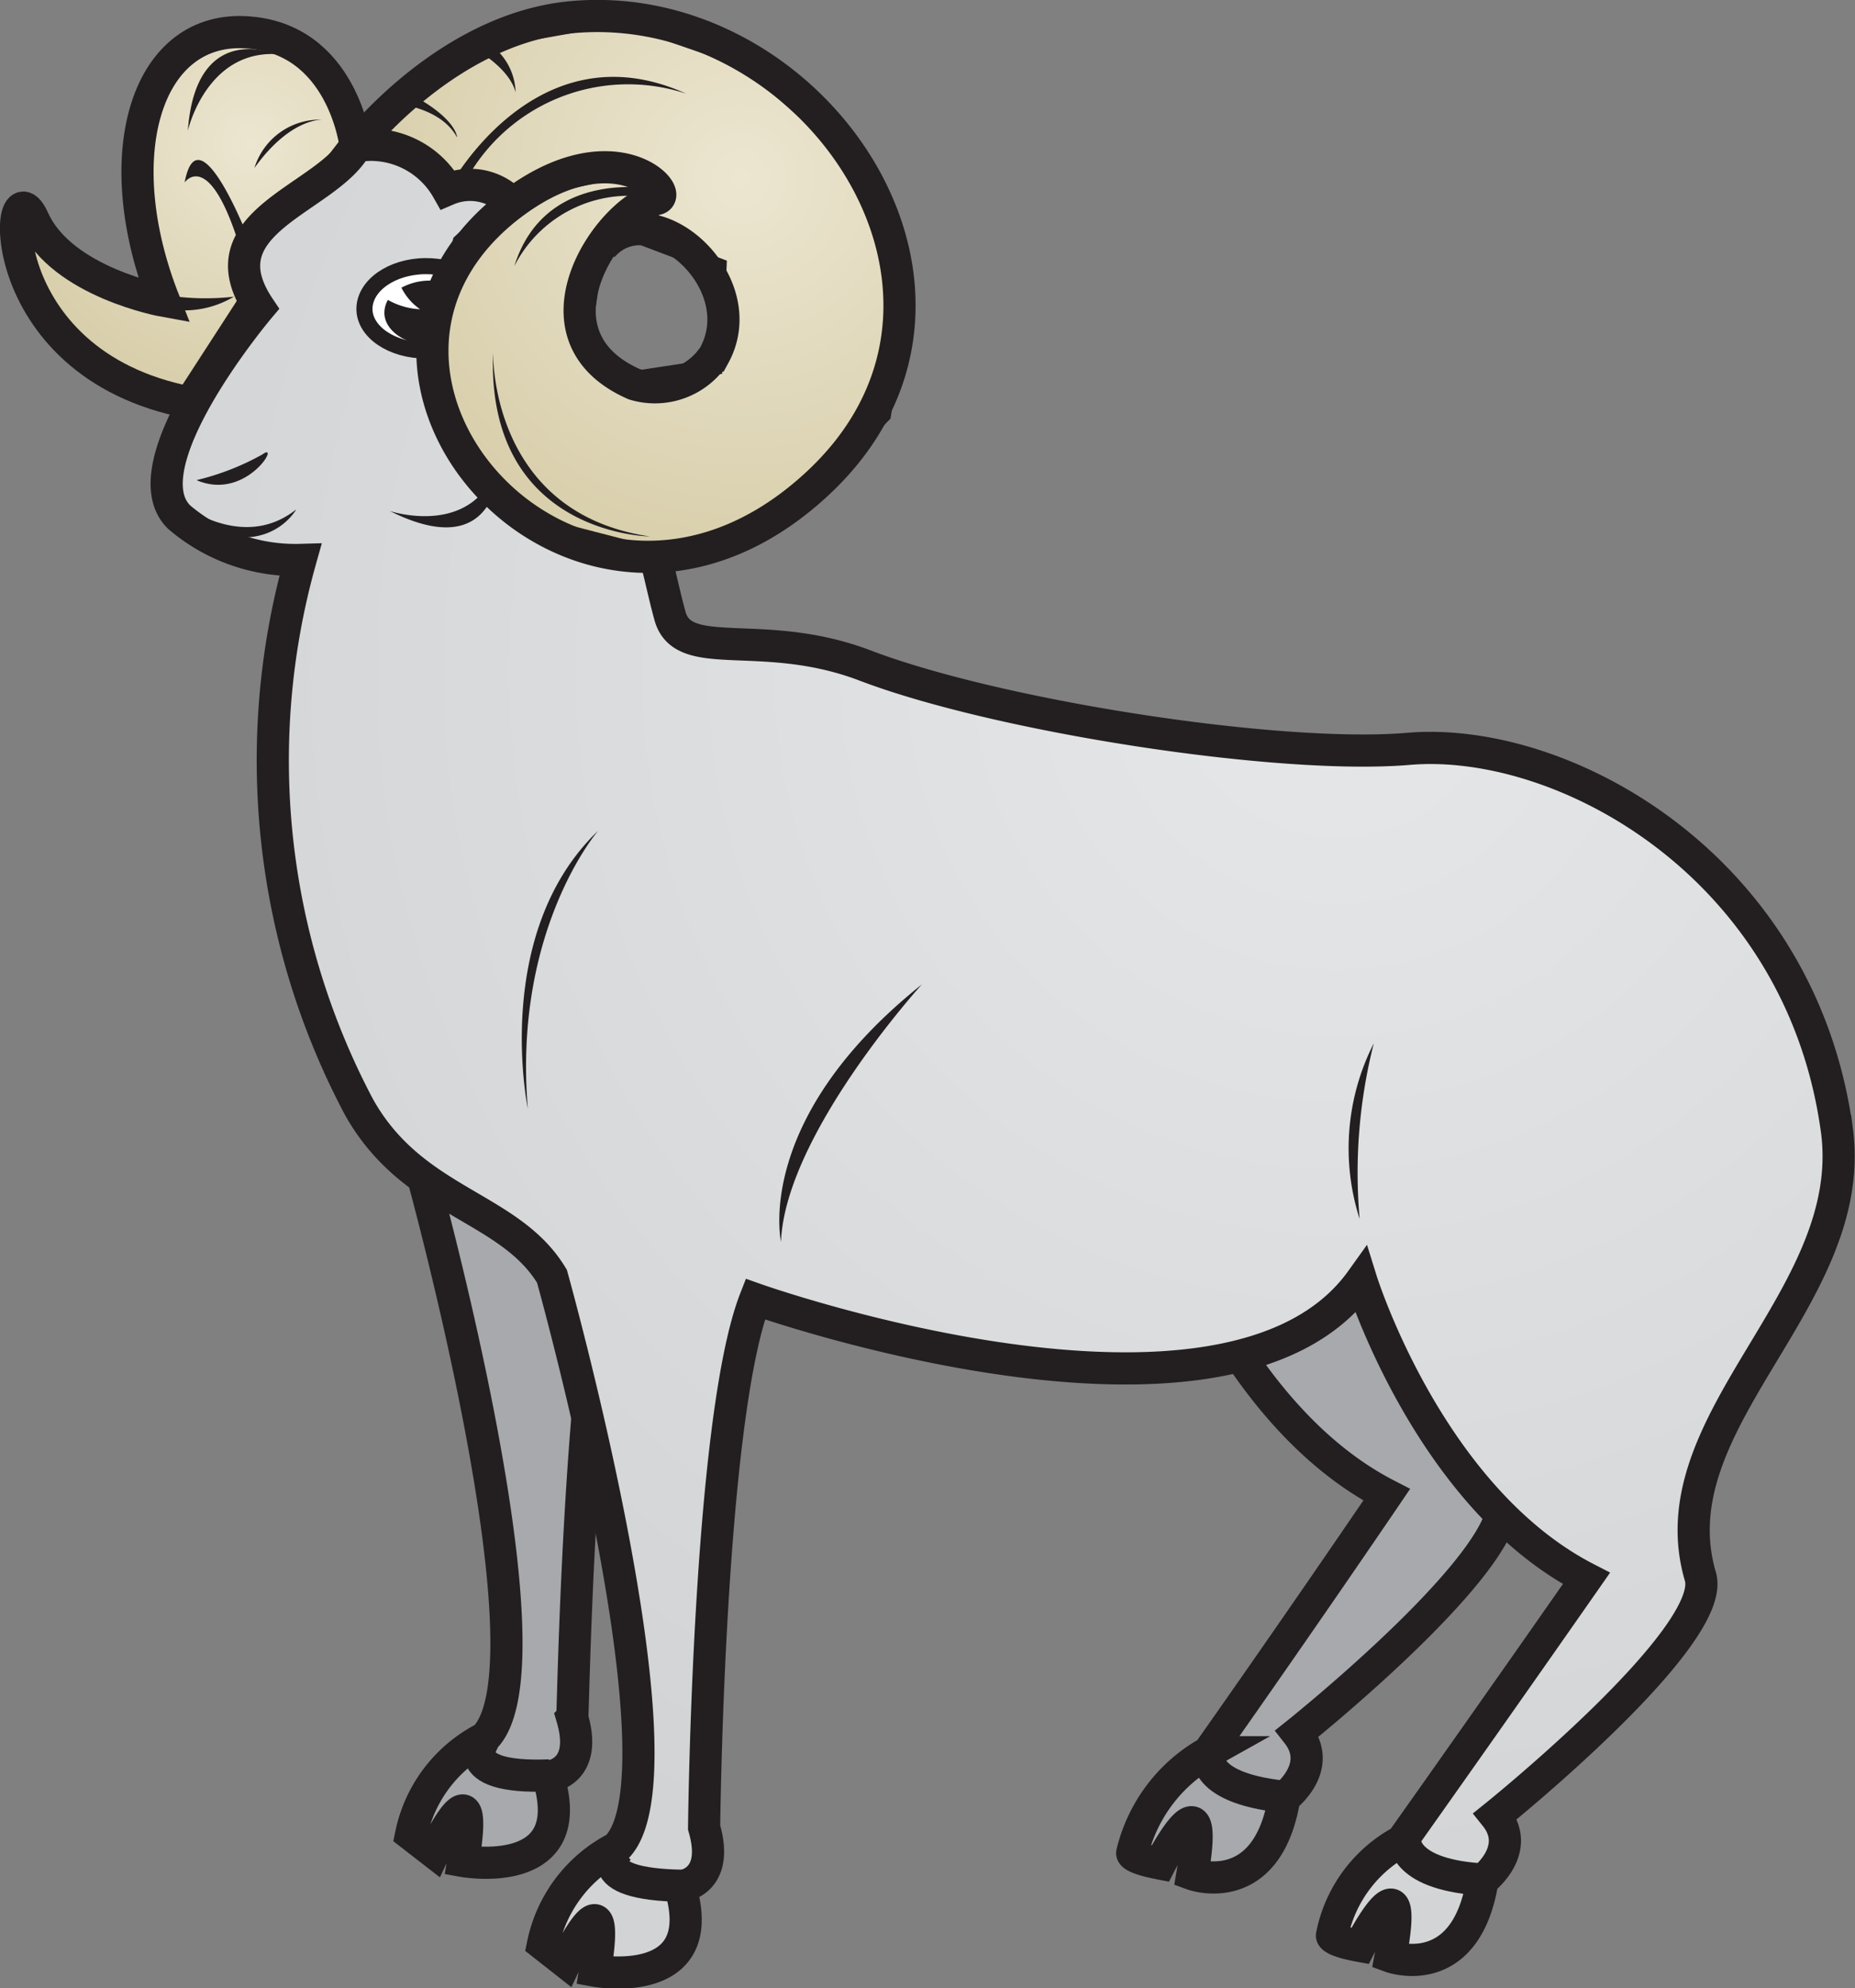 <svg xmlns="http://www.w3.org/2000/svg" xmlns:xlink="http://www.w3.org/1999/xlink" viewBox="0 0 57.67 61.78"><rect x="0" y="0" width="57.67" height="61.78" fill="#808080" stroke="none"/><defs><style>.cls-1{fill:#fff}.cls-1,.cls-2,.cls-3,.cls-4,.cls-5,.cls-6,.cls-7,.cls-8{fill-rule:evenodd}.cls-2{fill:#a7a9ac}.cls-2,.cls-3,.cls-4,.cls-6,.cls-7,.cls-8{stroke:#231f20}.cls-2,.cls-4,.cls-8{stroke-width:1px}.cls-3,.cls-7{stroke-miterlimit:2.61}.cls-3{stroke-width:1px;fill:url(#GradientFill_13)}.cls-4{fill:url(#GradientFill_14)}.cls-5{fill:#231f20}.cls-6,.cls-8{fill:none}.cls-6,.cls-7{stroke-width:.5px}.cls-7{fill:url(#GradientFill_13-2)}</style><radialGradient id="GradientFill_13" cx="7.79" cy="4.45" r="8.3" gradientUnits="userSpaceOnUse"><stop offset="0" stop-color="#ece6d1"/><stop offset="1" stop-color="#d7cda9"/></radialGradient><radialGradient id="GradientFill_14" cx="41.58" cy="20.87" r="41.2" gradientUnits="userSpaceOnUse"><stop offset="0" stop-color="#e6e7e8"/><stop offset="1" stop-color="#d1d3d4"/></radialGradient><radialGradient id="GradientFill_13-2" cx="23.02" cy="5.55" r="12.74" xlink:href="#GradientFill_13"/></defs><title>Asset 113</title><g id="Layer_2" data-name="Layer 2"><g id="Layer_1-2" data-name="Layer 1"><path class="cls-1" d="M36.11 37.2s2.11 6.73 7 9.25c0 0-2.6 3.83-5.54 8a4.89 4.89 0 0 0-2.37 3.13s-.06.15.87.33c0 0 1.59-3.1 1 .33 0 0 2.33.85 2.86-2.38 0 0 1.24-.93.4-2 0 0 7-5.59 6.37-7.45-1.51-4.84 4.83-8.61 4.15-13.85z"/><path class="cls-2" d="M50.81 32.56l-14.7 4.64s2.11 6.73 7 9.25c0 0-2.6 3.83-5.54 8a4.89 4.89 0 0 0-2.37 3.13s-.06.15.87.33c0 0 1.59-3.1 1 .33 0 0 2.33.85 2.86-2.38 0 0 1.24-.93.4-2 0 0 7-5.59 6.37-7.45-1.55-4.84 4.79-8.61 4.11-13.85z"/><path class="cls-1" d="M13.06 36.24s4.32 15.5 2 17.77a4.36 4.36 0 0 0-2.28 3l.71.55s1.46-3.1.91.27c0 0 3.66.66 2.64-2.62 0 0 1.26-.09.75-1.83 0 0 .14-12.68 1.59-16.43z"/><path class="cls-2" d="M19.41 36.92l-6.35-.68s4.32 15.5 2 17.77a4.36 4.36 0 0 0-2.28 3l.71.55s1.46-3.1.91.27c0 0 3.66.66 2.64-2.62 0 0 1.26-.09.75-1.83.03-.03.21-12.71 1.62-16.46z"/><path class="cls-1" d="M11.06 4.56S10.68 1.13 7.59 1 3.34 4.9 5.1 9.35c0 0-3.18-.57-4.06-2.53s-1.49 4.48 4.87 5.69z"/><path class="cls-3" d="M5.91 12.51l5.15-7.95S10.68 1.13 7.59 1 3.34 4.9 5.1 9.35c0 0-3.18-.57-4.06-2.53s-1.49 4.48 4.87 5.69z"/><path class="cls-1" d="M57.11 35.14c-1.11-8.22-8.5-12.28-13.32-11.87-4 .34-12.7-1-16.87-2.58-3.2-1.23-5.68-.05-6.09-1.55-.52-1.86-.65-4.12-3.16-6.06 0 0 .92-10.23-6.61-8.52-.93 1.64-4.8 2.32-3 5 0 0-4.14 4.9-2.49 6.51a5.56 5.56 0 0 0 3.77 1.33 23 23 0 0 0 1.82 17c1.68 3 4.68 3.06 6 5.26 0 0 4.33 15.49 2 17.76a4.36 4.36 0 0 0-2.28 3l.7.55s1.47-3.1.92.27c0 0 3.65.67 2.64-2.62 0 0 1.26-.08.75-1.83 0 0 .13-12.68 1.59-16.42 0 0 14.69 5.21 18.84-.58 0 0 2.1 6.74 7 9.26 0 0-2.79 4-5.74 8.16a4.26 4.26 0 0 0-2.17 2.93s-.06.16.87.33c0 0 1.59-3.1.95.33 0 0 2.34.86 2.86-2.37 0 0 1.25-.94.4-2 0 0 6.95-5.59 6.37-7.45-1.41-4.84 4.93-8.61 4.25-13.84z"/><path class="cls-4" d="M57.11 35.14c-1.11-8.22-8.5-12.28-13.32-11.87-4 .34-12.7-1-16.87-2.58-3.2-1.23-5.68-.05-6.09-1.55-.52-1.86-.65-4.12-3.16-6.06 0 0 .92-10.23-6.61-8.52-.93 1.64-4.8 2.32-3 5 0 0-4.14 4.9-2.49 6.51a5.56 5.56 0 0 0 3.77 1.33 23 23 0 0 0 1.82 17c1.68 3 4.68 3.06 6 5.26 0 0 4.33 15.49 2 17.76a4.36 4.36 0 0 0-2.28 3l.7.55s1.47-3.1.92.27c0 0 3.65.67 2.64-2.62 0 0 1.26-.08.75-1.83 0 0 .13-12.68 1.59-16.42 0 0 14.69 5.21 18.84-.58 0 0 2.1 6.74 7 9.26 0 0-2.79 4-5.74 8.16a4.26 4.26 0 0 0-2.17 2.93s-.06.16.87.33c0 0 1.59-3.1.95.33 0 0 2.34.86 2.86-2.37 0 0 1.25-.94.4-2 0 0 6.95-5.59 6.37-7.45-1.41-4.84 4.93-8.61 4.25-13.84z"/><path class="cls-5" d="M6.11 14.92a8 8 0 0 0 2.05-.8c.59-.43-.5 1.47-2.05.8zm-.77.52s2.06 1.82 3.87.39c0 0-1 1.81-3.61.21zm6.78.44s2.76.92 3.42-1.66c0 0 .12 3.43-3.42 1.66z"/><path class="cls-1" d="M15.15 9.56c0 .72-.85 1.32-1.9 1.33s-1.92-.57-1.92-1.29.84-1.32 1.89-1.33 1.92.57 1.93 1.29z"/><path class="cls-6" d="M15.15 9.56c0 .72-.85 1.32-1.9 1.33s-1.92-.57-1.92-1.29.84-1.32 1.89-1.33 1.93.57 1.93 1.29z"/><path class="cls-5" d="M13.36 8.72a1.85 1.85 0 0 0-.88.22 1.78 1.78 0 0 0 .58.67 2.25 2.25 0 0 1-1-.29.8.8 0 0 0-.11.4c0 .54.64 1 1.42 1s1.4-.45 1.39-1-.63-1.01-1.4-1z"/><path class="cls-1" d="M18.73 7.66c1.53-1.74 4.74 1.08 3.47 3.39a2.21 2.21 0 0 1-2.48.89c-3.45-1.51-.83-5.4.71-5.76.57-.18-1.43-2.3-4.71.31-6.51 5.25 2.28 15.21 9.57 8.65 6.5-5.84.05-15.36-7.58-14.6-3.86.39-6.65 4-6.65 4a2.74 2.74 0 0 1 2.85 1.35A1.79 1.79 0 0 1 16 6.4z"/><path class="cls-7" d="M11.12 4.39l3.94-3.13 4.22-.75 3.95 1.36 3.06 2.72 1.84 4.22-.68 4.08-3.06 3.13-3.81 1.3-3.95-1.02-2.38-2.32-.82-3.33.89-3.13 1.56-1.43 3.27-.88 1.22.75-1.83 1.7-.41 2.85 1.36 1.3 2.72-.41.13-3.13-3.06-1.16.75-1.09-.48-.81-2.44.54-1.43.68-.96-.68-.81.34-.61-1.02-2.18-.68z"/><path class="cls-8" d="M18.73 7.66c1.53-1.74 4.74 1.08 3.47 3.39a2.21 2.21 0 0 1-2.48.89c-3.45-1.51-.83-5.4.71-5.76.57-.18-1.43-2.3-4.71.31-6.51 5.25 2.28 15.21 9.57 8.65 6.5-5.84.05-15.36-7.58-14.6-3.86.39-6.65 4-6.65 4a2.74 2.74 0 0 1 2.85 1.35A1.79 1.79 0 0 1 16 6.4"/><path class="cls-5" d="M28.66 30.59s-4.25 4.67-4.38 8c0-.03-.86-3.82 4.38-8zm14.05 1.83a16.33 16.33 0 0 0-.44 5.46 7.2 7.2 0 0 1 .44-5.46zM18.6 25.81s-2.66 3.07-2.19 8.64c0 0-1.14-5.45 2.19-8.64zm-4.69-19.9s2.69-5.14 7.42-3a5.75 5.75 0 0 0-7 3zM7.74 7.45s-1.57-4.07-2-1.78c0 0 .82-1.19 1.83 2.4zM5.09 9.16a7.78 7.78 0 0 0 2.18.06 3 3 0 0 1-2.68.2zm4.96-5.44s-1-.09-2.14 1.5a2.13 2.13 0 0 1 2.14-1.5zm-4.21.34S6.4 1.6 8.56 1.68c0 0-2.47-1.06-2.72 2.38zm6.37-.85s1.47.08 2 1.06c0 0 0-.59-1.48-1.36zm2.53-1.7s1.09.58 1.29 1.36a1.9 1.9 0 0 0-.9-1.56zm5.55 4.36s-3.35-.65-4.3 2.4a4 4 0 0 1 4.44-2.09zm-4.96 5.06s-.14 5 4.87 5.74c0 0-5.1-.05-4.87-5.74z"/><path class="cls-8" d="M15.09 54s-1.07 1.29 2 1.17m2.17 2.26s-1.17 1.13 2 1.17m16.32-4.18s-.38 1.12 2.31 1.41m3.79 1.36s-.08 1.09 2.51 1.22"/></g></g></svg>